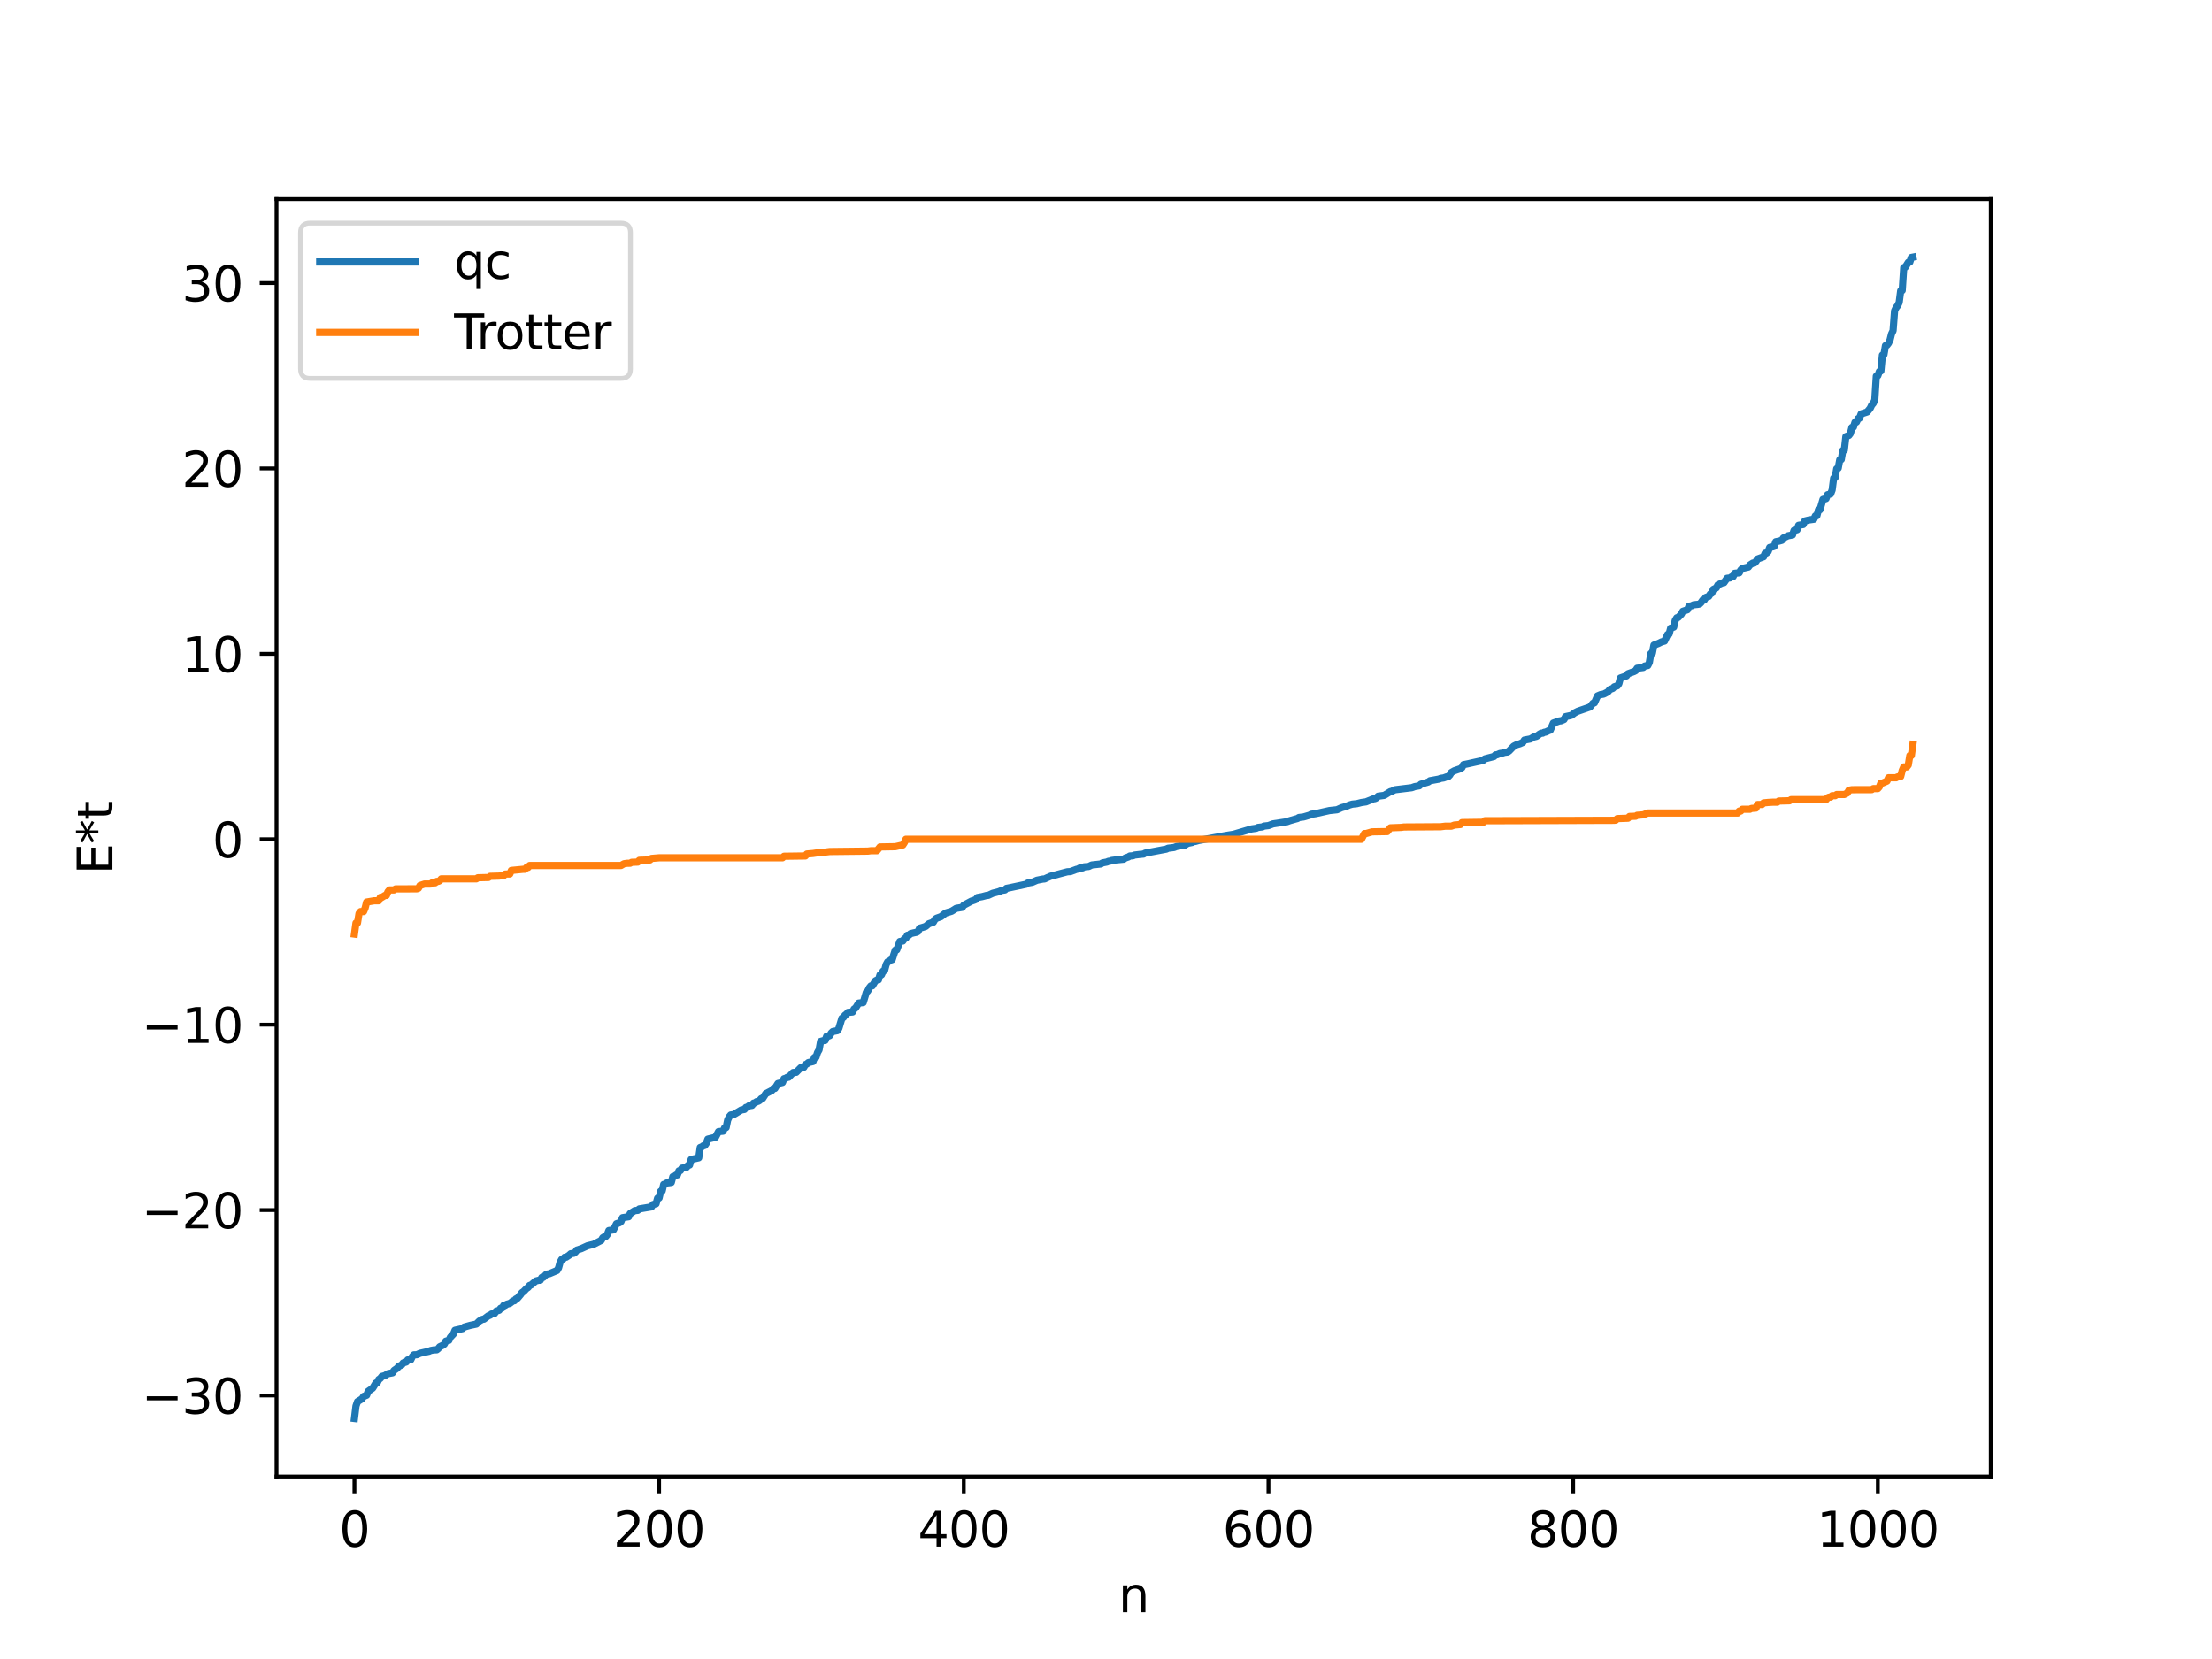 <?xml version="1.0" encoding="utf-8" standalone="no"?>
<!DOCTYPE svg PUBLIC "-//W3C//DTD SVG 1.1//EN"
  "http://www.w3.org/Graphics/SVG/1.1/DTD/svg11.dtd">
<svg xmlns:xlink="http://www.w3.org/1999/xlink" width="460.8pt" height="345.6pt" viewBox="0 0 460.8 345.6" xmlns="http://www.w3.org/2000/svg" version="1.1">
 <defs>
  <style type="text/css">*{stroke-linejoin: round; stroke-linecap: butt}</style>
 </defs>
 <g id="figure_1">
  <g id="patch_1">
   <path d="M 0 345.6 
L 460.8 345.6 
L 460.8 0 
L 0 0 
z
" style="fill: #ffffff"/>
  </g>
  <g id="axes_1">
   <g id="patch_2">
    <path d="M 57.6 307.584 
L 414.72 307.584 
L 414.72 41.472 
L 57.6 41.472 
z
" style="fill: #ffffff"/>
   </g>
   <g id="matplotlib.axis_1">
    <g id="xtick_1">
     <g id="line2d_1">
      <defs>
       <path id="ma445fe8e22" d="M 0 0 
L 0 3.5 
" style="stroke: #000000; stroke-width: 0.8"/>
      </defs>
      <g>
       <use xlink:href="#ma445fe8e22" x="73.833" y="307.584" style="stroke: #000000; stroke-width: 0.8"/>
      </g>
     </g>
     <g id="text_1">
      <!-- 0 -->
      <g transform="translate(70.651 322.182) scale(0.1 -0.1)">
       <defs>
        <path id="DejaVuSans-30" d="M 2034 4250 
Q 1547 4250 1301 3770 
Q 1056 3291 1056 2328 
Q 1056 1369 1301 889 
Q 1547 409 2034 409 
Q 2525 409 2770 889 
Q 3016 1369 3016 2328 
Q 3016 3291 2770 3770 
Q 2525 4250 2034 4250 
z
M 2034 4750 
Q 2819 4750 3233 4129 
Q 3647 3509 3647 2328 
Q 3647 1150 3233 529 
Q 2819 -91 2034 -91 
Q 1250 -91 836 529 
Q 422 1150 422 2328 
Q 422 3509 836 4129 
Q 1250 4750 2034 4750 
z
" transform="scale(0.016)"/>
       </defs>
       <use xlink:href="#DejaVuSans-30"/>
      </g>
     </g>
    </g>
    <g id="xtick_2">
     <g id="line2d_2">
      <g>
       <use xlink:href="#ma445fe8e22" x="137.304" y="307.584" style="stroke: #000000; stroke-width: 0.8"/>
      </g>
     </g>
     <g id="text_2">
      <!-- 200 -->
      <g transform="translate(127.76 322.182) scale(0.1 -0.1)">
       <defs>
        <path id="DejaVuSans-32" d="M 1228 531 
L 3431 531 
L 3431 0 
L 469 0 
L 469 531 
Q 828 903 1448 1529 
Q 2069 2156 2228 2338 
Q 2531 2678 2651 2914 
Q 2772 3150 2772 3378 
Q 2772 3750 2511 3984 
Q 2250 4219 1831 4219 
Q 1534 4219 1204 4116 
Q 875 4013 500 3803 
L 500 4441 
Q 881 4594 1212 4672 
Q 1544 4750 1819 4750 
Q 2544 4750 2975 4387 
Q 3406 4025 3406 3419 
Q 3406 3131 3298 2873 
Q 3191 2616 2906 2266 
Q 2828 2175 2409 1742 
Q 1991 1309 1228 531 
z
" transform="scale(0.016)"/>
       </defs>
       <use xlink:href="#DejaVuSans-32"/>
       <use xlink:href="#DejaVuSans-30" x="63.623"/>
       <use xlink:href="#DejaVuSans-30" x="127.246"/>
      </g>
     </g>
    </g>
    <g id="xtick_3">
     <g id="line2d_3">
      <g>
       <use xlink:href="#ma445fe8e22" x="200.775" y="307.584" style="stroke: #000000; stroke-width: 0.8"/>
      </g>
     </g>
     <g id="text_3">
      <!-- 400 -->
      <g transform="translate(191.231 322.182) scale(0.1 -0.1)">
       <defs>
        <path id="DejaVuSans-34" d="M 2419 4116 
L 825 1625 
L 2419 1625 
L 2419 4116 
z
M 2253 4666 
L 3047 4666 
L 3047 1625 
L 3713 1625 
L 3713 1100 
L 3047 1100 
L 3047 0 
L 2419 0 
L 2419 1100 
L 313 1100 
L 313 1709 
L 2253 4666 
z
" transform="scale(0.016)"/>
       </defs>
       <use xlink:href="#DejaVuSans-34"/>
       <use xlink:href="#DejaVuSans-30" x="63.623"/>
       <use xlink:href="#DejaVuSans-30" x="127.246"/>
      </g>
     </g>
    </g>
    <g id="xtick_4">
     <g id="line2d_4">
      <g>
       <use xlink:href="#ma445fe8e22" x="264.246" y="307.584" style="stroke: #000000; stroke-width: 0.8"/>
      </g>
     </g>
     <g id="text_4">
      <!-- 600 -->
      <g transform="translate(254.702 322.182) scale(0.1 -0.1)">
       <defs>
        <path id="DejaVuSans-36" d="M 2113 2584 
Q 1688 2584 1439 2293 
Q 1191 2003 1191 1497 
Q 1191 994 1439 701 
Q 1688 409 2113 409 
Q 2538 409 2786 701 
Q 3034 994 3034 1497 
Q 3034 2003 2786 2293 
Q 2538 2584 2113 2584 
z
M 3366 4563 
L 3366 3988 
Q 3128 4100 2886 4159 
Q 2644 4219 2406 4219 
Q 1781 4219 1451 3797 
Q 1122 3375 1075 2522 
Q 1259 2794 1537 2939 
Q 1816 3084 2150 3084 
Q 2853 3084 3261 2657 
Q 3669 2231 3669 1497 
Q 3669 778 3244 343 
Q 2819 -91 2113 -91 
Q 1303 -91 875 529 
Q 447 1150 447 2328 
Q 447 3434 972 4092 
Q 1497 4750 2381 4750 
Q 2619 4750 2861 4703 
Q 3103 4656 3366 4563 
z
" transform="scale(0.016)"/>
       </defs>
       <use xlink:href="#DejaVuSans-36"/>
       <use xlink:href="#DejaVuSans-30" x="63.623"/>
       <use xlink:href="#DejaVuSans-30" x="127.246"/>
      </g>
     </g>
    </g>
    <g id="xtick_5">
     <g id="line2d_5">
      <g>
       <use xlink:href="#ma445fe8e22" x="327.717" y="307.584" style="stroke: #000000; stroke-width: 0.8"/>
      </g>
     </g>
     <g id="text_5">
      <!-- 800 -->
      <g transform="translate(318.173 322.182) scale(0.1 -0.1)">
       <defs>
        <path id="DejaVuSans-38" d="M 2034 2216 
Q 1584 2216 1326 1975 
Q 1069 1734 1069 1313 
Q 1069 891 1326 650 
Q 1584 409 2034 409 
Q 2484 409 2743 651 
Q 3003 894 3003 1313 
Q 3003 1734 2745 1975 
Q 2488 2216 2034 2216 
z
M 1403 2484 
Q 997 2584 770 2862 
Q 544 3141 544 3541 
Q 544 4100 942 4425 
Q 1341 4750 2034 4750 
Q 2731 4750 3128 4425 
Q 3525 4100 3525 3541 
Q 3525 3141 3298 2862 
Q 3072 2584 2669 2484 
Q 3125 2378 3379 2068 
Q 3634 1759 3634 1313 
Q 3634 634 3220 271 
Q 2806 -91 2034 -91 
Q 1263 -91 848 271 
Q 434 634 434 1313 
Q 434 1759 690 2068 
Q 947 2378 1403 2484 
z
M 1172 3481 
Q 1172 3119 1398 2916 
Q 1625 2713 2034 2713 
Q 2441 2713 2670 2916 
Q 2900 3119 2900 3481 
Q 2900 3844 2670 4047 
Q 2441 4250 2034 4250 
Q 1625 4250 1398 4047 
Q 1172 3844 1172 3481 
z
" transform="scale(0.016)"/>
       </defs>
       <use xlink:href="#DejaVuSans-38"/>
       <use xlink:href="#DejaVuSans-30" x="63.623"/>
       <use xlink:href="#DejaVuSans-30" x="127.246"/>
      </g>
     </g>
    </g>
    <g id="xtick_6">
     <g id="line2d_6">
      <g>
       <use xlink:href="#ma445fe8e22" x="391.188" y="307.584" style="stroke: #000000; stroke-width: 0.8"/>
      </g>
     </g>
     <g id="text_6">
      <!-- 1000 -->
      <g transform="translate(378.463 322.182) scale(0.1 -0.1)">
       <defs>
        <path id="DejaVuSans-31" d="M 794 531 
L 1825 531 
L 1825 4091 
L 703 3866 
L 703 4441 
L 1819 4666 
L 2450 4666 
L 2450 531 
L 3481 531 
L 3481 0 
L 794 0 
L 794 531 
z
" transform="scale(0.016)"/>
       </defs>
       <use xlink:href="#DejaVuSans-31"/>
       <use xlink:href="#DejaVuSans-30" x="63.623"/>
       <use xlink:href="#DejaVuSans-30" x="127.246"/>
       <use xlink:href="#DejaVuSans-30" x="190.869"/>
      </g>
     </g>
    </g>
    <g id="text_7">
     <!-- n -->
     <g transform="translate(232.991 335.861) scale(0.1 -0.1)">
      <defs>
       <path id="DejaVuSans-6e" d="M 3513 2113 
L 3513 0 
L 2938 0 
L 2938 2094 
Q 2938 2591 2744 2837 
Q 2550 3084 2163 3084 
Q 1697 3084 1428 2787 
Q 1159 2491 1159 1978 
L 1159 0 
L 581 0 
L 581 3500 
L 1159 3500 
L 1159 2956 
Q 1366 3272 1645 3428 
Q 1925 3584 2291 3584 
Q 2894 3584 3203 3211 
Q 3513 2838 3513 2113 
z
" transform="scale(0.016)"/>
      </defs>
      <use xlink:href="#DejaVuSans-6e"/>
     </g>
    </g>
   </g>
   <g id="matplotlib.axis_2">
    <g id="ytick_1">
     <g id="line2d_7">
      <defs>
       <path id="ma8fa2ebddf" d="M 0 0 
L -3.5 0 
" style="stroke: #000000; stroke-width: 0.8"/>
      </defs>
      <g>
       <use xlink:href="#ma8fa2ebddf" x="57.6" y="290.704" style="stroke: #000000; stroke-width: 0.8"/>
      </g>
     </g>
     <g id="text_8">
      <!-- −30 -->
      <g transform="translate(29.495 294.503) scale(0.1 -0.1)">
       <defs>
        <path id="DejaVuSans-2212" d="M 678 2272 
L 4684 2272 
L 4684 1741 
L 678 1741 
L 678 2272 
z
" transform="scale(0.016)"/>
        <path id="DejaVuSans-33" d="M 2597 2516 
Q 3050 2419 3304 2112 
Q 3559 1806 3559 1356 
Q 3559 666 3084 287 
Q 2609 -91 1734 -91 
Q 1441 -91 1130 -33 
Q 819 25 488 141 
L 488 750 
Q 750 597 1062 519 
Q 1375 441 1716 441 
Q 2309 441 2620 675 
Q 2931 909 2931 1356 
Q 2931 1769 2642 2001 
Q 2353 2234 1838 2234 
L 1294 2234 
L 1294 2753 
L 1863 2753 
Q 2328 2753 2575 2939 
Q 2822 3125 2822 3475 
Q 2822 3834 2567 4026 
Q 2313 4219 1838 4219 
Q 1578 4219 1281 4162 
Q 984 4106 628 3988 
L 628 4550 
Q 988 4650 1302 4700 
Q 1616 4750 1894 4750 
Q 2613 4750 3031 4423 
Q 3450 4097 3450 3541 
Q 3450 3153 3228 2886 
Q 3006 2619 2597 2516 
z
" transform="scale(0.016)"/>
       </defs>
       <use xlink:href="#DejaVuSans-2212"/>
       <use xlink:href="#DejaVuSans-33" x="83.789"/>
       <use xlink:href="#DejaVuSans-30" x="147.412"/>
      </g>
     </g>
    </g>
    <g id="ytick_2">
     <g id="line2d_8">
      <g>
       <use xlink:href="#ma8fa2ebddf" x="57.6" y="252.08" style="stroke: #000000; stroke-width: 0.8"/>
      </g>
     </g>
     <g id="text_9">
      <!-- −20 -->
      <g transform="translate(29.495 255.88) scale(0.1 -0.1)">
       <use xlink:href="#DejaVuSans-2212"/>
       <use xlink:href="#DejaVuSans-32" x="83.789"/>
       <use xlink:href="#DejaVuSans-30" x="147.412"/>
      </g>
     </g>
    </g>
    <g id="ytick_3">
     <g id="line2d_9">
      <g>
       <use xlink:href="#ma8fa2ebddf" x="57.6" y="213.456" style="stroke: #000000; stroke-width: 0.8"/>
      </g>
     </g>
     <g id="text_10">
      <!-- −10 -->
      <g transform="translate(29.495 217.256) scale(0.1 -0.1)">
       <use xlink:href="#DejaVuSans-2212"/>
       <use xlink:href="#DejaVuSans-31" x="83.789"/>
       <use xlink:href="#DejaVuSans-30" x="147.412"/>
      </g>
     </g>
    </g>
    <g id="ytick_4">
     <g id="line2d_10">
      <g>
       <use xlink:href="#ma8fa2ebddf" x="57.6" y="174.832" style="stroke: #000000; stroke-width: 0.8"/>
      </g>
     </g>
     <g id="text_11">
      <!-- 0 -->
      <g transform="translate(44.237 178.632) scale(0.1 -0.1)">
       <use xlink:href="#DejaVuSans-30"/>
      </g>
     </g>
    </g>
    <g id="ytick_5">
     <g id="line2d_11">
      <g>
       <use xlink:href="#ma8fa2ebddf" x="57.6" y="136.209" style="stroke: #000000; stroke-width: 0.8"/>
      </g>
     </g>
     <g id="text_12">
      <!-- 10 -->
      <g transform="translate(37.875 140.008) scale(0.1 -0.1)">
       <use xlink:href="#DejaVuSans-31"/>
       <use xlink:href="#DejaVuSans-30" x="63.623"/>
      </g>
     </g>
    </g>
    <g id="ytick_6">
     <g id="line2d_12">
      <g>
       <use xlink:href="#ma8fa2ebddf" x="57.6" y="97.585" style="stroke: #000000; stroke-width: 0.8"/>
      </g>
     </g>
     <g id="text_13">
      <!-- 20 -->
      <g transform="translate(37.875 101.384) scale(0.1 -0.1)">
       <use xlink:href="#DejaVuSans-32"/>
       <use xlink:href="#DejaVuSans-30" x="63.623"/>
      </g>
     </g>
    </g>
    <g id="ytick_7">
     <g id="line2d_13">
      <g>
       <use xlink:href="#ma8fa2ebddf" x="57.6" y="58.961" style="stroke: #000000; stroke-width: 0.8"/>
      </g>
     </g>
     <g id="text_14">
      <!-- 30 -->
      <g transform="translate(37.875 62.76) scale(0.1 -0.1)">
       <use xlink:href="#DejaVuSans-33"/>
       <use xlink:href="#DejaVuSans-30" x="63.623"/>
      </g>
     </g>
    </g>
    <g id="text_15">
     <!-- E*t -->
     <g transform="translate(23.416 182.148) rotate(-90) scale(0.1 -0.1)">
      <defs>
       <path id="DejaVuSans-45" d="M 628 4666 
L 3578 4666 
L 3578 4134 
L 1259 4134 
L 1259 2753 
L 3481 2753 
L 3481 2222 
L 1259 2222 
L 1259 531 
L 3634 531 
L 3634 0 
L 628 0 
L 628 4666 
z
" transform="scale(0.016)"/>
       <path id="DejaVuSans-2a" d="M 3009 3897 
L 1888 3291 
L 3009 2681 
L 2828 2375 
L 1778 3009 
L 1778 1831 
L 1422 1831 
L 1422 3009 
L 372 2375 
L 191 2681 
L 1313 3291 
L 191 3897 
L 372 4206 
L 1422 3572 
L 1422 4750 
L 1778 4750 
L 1778 3572 
L 2828 4206 
L 3009 3897 
z
" transform="scale(0.016)"/>
       <path id="DejaVuSans-74" d="M 1172 4494 
L 1172 3500 
L 2356 3500 
L 2356 3053 
L 1172 3053 
L 1172 1153 
Q 1172 725 1289 603 
Q 1406 481 1766 481 
L 2356 481 
L 2356 0 
L 1766 0 
Q 1100 0 847 248 
Q 594 497 594 1153 
L 594 3053 
L 172 3053 
L 172 3500 
L 594 3500 
L 594 4494 
L 1172 4494 
z
" transform="scale(0.016)"/>
      </defs>
      <use xlink:href="#DejaVuSans-45"/>
      <use xlink:href="#DejaVuSans-2a" x="63.184"/>
      <use xlink:href="#DejaVuSans-74" x="113.184"/>
     </g>
    </g>
   </g>
   <g id="line2d_14">
    <path d="M 73.833 295.488 
L 74.15 292.909 
L 74.467 291.989 
L 75.42 291.398 
L 75.737 290.898 
L 76.372 290.653 
L 76.689 289.843 
L 77.641 289.177 
L 78.276 288.132 
L 78.593 288.033 
L 78.91 287.366 
L 79.228 287.154 
L 79.545 286.736 
L 80.18 286.563 
L 80.815 286.163 
L 81.767 285.988 
L 82.084 285.483 
L 82.719 285.046 
L 83.036 284.651 
L 83.671 284.345 
L 83.988 283.924 
L 84.623 283.73 
L 84.94 283.297 
L 85.575 283.257 
L 85.892 282.586 
L 86.21 282.236 
L 86.844 282.217 
L 87.479 281.919 
L 89.383 281.489 
L 89.7 281.335 
L 90.335 281.215 
L 90.97 281.189 
L 91.287 280.942 
L 91.605 280.549 
L 92.239 280.248 
L 92.557 280.004 
L 92.874 279.38 
L 93.509 279.22 
L 93.826 278.558 
L 94.461 277.891 
L 94.778 277.122 
L 96.365 276.767 
L 96.682 276.455 
L 97.952 276.1 
L 99.221 275.833 
L 99.856 275.201 
L 100.491 274.841 
L 100.808 274.805 
L 101.76 274.086 
L 102.077 273.998 
L 102.395 273.734 
L 103.029 273.62 
L 103.347 273.148 
L 103.981 272.953 
L 104.299 272.523 
L 104.616 272.481 
L 104.934 271.934 
L 105.251 271.932 
L 105.568 271.694 
L 106.203 271.523 
L 106.838 271.028 
L 107.155 270.975 
L 107.472 270.587 
L 107.79 270.462 
L 108.424 269.714 
L 108.742 269.267 
L 109.059 269.07 
L 109.694 268.404 
L 110.011 268.206 
L 110.329 267.777 
L 110.646 267.682 
L 111.598 266.858 
L 112.233 266.698 
L 112.55 266.696 
L 112.867 266.118 
L 113.185 266.097 
L 113.82 265.451 
L 114.454 265.334 
L 116.041 264.667 
L 116.358 264.116 
L 116.676 262.959 
L 116.993 262.382 
L 117.31 262.283 
L 117.628 261.911 
L 117.945 261.898 
L 118.58 261.476 
L 118.897 261.18 
L 119.532 261.081 
L 119.849 260.851 
L 120.167 260.414 
L 121.119 260.103 
L 122.388 259.521 
L 123.658 259.212 
L 125.244 258.399 
L 125.562 257.853 
L 125.879 257.648 
L 126.196 257.585 
L 126.514 257.186 
L 126.831 256.348 
L 127.783 256.207 
L 128.418 254.933 
L 129.053 254.721 
L 129.37 254.467 
L 129.687 253.663 
L 130.322 253.564 
L 130.957 253.474 
L 131.274 252.804 
L 132.226 252.198 
L 132.861 252.135 
L 133.178 251.84 
L 135.717 251.415 
L 136.034 250.925 
L 136.669 250.767 
L 136.986 249.617 
L 137.304 249.554 
L 137.621 248.171 
L 137.939 248.107 
L 138.256 246.737 
L 138.573 246.674 
L 138.891 246.437 
L 139.843 246.319 
L 140.16 245.121 
L 140.477 245.058 
L 140.795 244.813 
L 141.112 244.75 
L 141.429 243.91 
L 141.747 243.847 
L 142.064 243.347 
L 143.016 243.171 
L 143.334 242.76 
L 143.651 242.697 
L 143.968 241.547 
L 145.555 241.191 
L 145.872 239.032 
L 146.19 238.933 
L 146.507 238.683 
L 146.824 238.62 
L 147.142 238.165 
L 147.459 237.298 
L 149.046 236.912 
L 149.681 235.733 
L 150.633 235.647 
L 150.95 234.946 
L 151.267 234.883 
L 151.585 233.33 
L 151.902 232.665 
L 152.22 232.277 
L 152.854 232.178 
L 154.441 231.222 
L 155.076 231.117 
L 155.393 230.697 
L 155.71 230.633 
L 156.028 230.362 
L 156.662 230.276 
L 156.98 229.801 
L 157.297 229.737 
L 157.615 229.494 
L 157.932 229.431 
L 158.249 229.249 
L 158.567 228.877 
L 158.884 228.814 
L 159.519 227.83 
L 160.788 227.18 
L 161.105 226.751 
L 161.423 226.75 
L 162.058 225.722 
L 163.01 225.493 
L 163.327 224.718 
L 163.644 224.643 
L 163.962 224.447 
L 164.279 224.413 
L 165.231 223.427 
L 165.866 223.385 
L 166.818 222.417 
L 167.453 222.345 
L 167.77 221.775 
L 168.087 221.651 
L 168.405 221.359 
L 169.357 221.142 
L 169.674 220.279 
L 169.991 220.238 
L 170.309 219.252 
L 170.626 218.703 
L 170.943 216.94 
L 171.578 216.767 
L 171.896 216.73 
L 172.213 215.865 
L 172.53 215.86 
L 172.848 215.736 
L 173.165 215.198 
L 173.482 214.893 
L 174.434 214.708 
L 174.752 214.226 
L 175.386 212.124 
L 175.704 211.948 
L 176.021 211.483 
L 176.339 211.267 
L 176.656 210.901 
L 177.608 210.816 
L 177.925 210.188 
L 178.243 209.975 
L 178.877 208.965 
L 179.829 208.852 
L 180.464 206.733 
L 180.781 206.449 
L 181.099 205.783 
L 181.416 205.387 
L 181.734 205.369 
L 182.368 204.308 
L 182.686 204.146 
L 183.003 204.112 
L 183.32 203.085 
L 183.638 203.051 
L 183.955 202.314 
L 184.272 202.189 
L 184.59 200.964 
L 184.907 200.378 
L 185.224 200.254 
L 185.542 199.978 
L 185.859 199.903 
L 186.494 197.931 
L 186.811 197.867 
L 187.446 196.132 
L 188.081 196.026 
L 188.398 195.559 
L 188.715 195.435 
L 189.033 194.826 
L 189.35 194.81 
L 189.667 194.498 
L 190.302 194.334 
L 190.937 194.206 
L 191.254 194.024 
L 191.572 193.36 
L 192.206 193.183 
L 192.841 192.98 
L 193.476 192.435 
L 194.428 192.104 
L 194.745 191.556 
L 195.062 191.297 
L 196.015 190.958 
L 196.967 190.216 
L 198.236 189.825 
L 198.871 189.433 
L 199.188 189.224 
L 200.458 189.018 
L 200.775 188.569 
L 202.362 187.72 
L 202.996 187.508 
L 203.314 187.366 
L 203.631 186.96 
L 204.583 186.788 
L 205.535 186.535 
L 205.853 186.524 
L 206.805 186.08 
L 208.074 185.751 
L 208.709 185.481 
L 209.343 185.391 
L 209.661 185.063 
L 210.296 184.94 
L 213.786 184.199 
L 214.104 183.954 
L 215.056 183.79 
L 216.008 183.373 
L 217.277 183.115 
L 217.595 183.106 
L 218.229 182.806 
L 218.864 182.531 
L 221.72 181.77 
L 222.355 181.604 
L 222.99 181.567 
L 224.259 181.099 
L 224.577 181.035 
L 224.894 180.846 
L 225.529 180.795 
L 225.846 180.578 
L 226.798 180.502 
L 227.433 180.19 
L 229.337 179.979 
L 229.654 179.757 
L 230.606 179.575 
L 230.924 179.425 
L 231.241 179.402 
L 231.558 179.259 
L 232.51 179.134 
L 234.097 178.983 
L 234.415 178.738 
L 235.049 178.526 
L 235.367 178.316 
L 236.001 178.277 
L 236.319 178.126 
L 237.588 177.975 
L 238.223 177.92 
L 238.54 177.721 
L 242.983 176.88 
L 243.3 176.706 
L 244.57 176.547 
L 245.205 176.303 
L 245.522 176.291 
L 245.839 176.167 
L 246.791 176.083 
L 247.426 175.683 
L 248.378 175.489 
L 248.696 175.316 
L 249.013 175.284 
L 249.648 175.095 
L 250.282 174.979 
L 255.36 174.052 
L 255.995 173.947 
L 256.947 173.796 
L 260.755 172.673 
L 261.707 172.54 
L 262.024 172.369 
L 262.977 172.259 
L 263.294 172.086 
L 264.246 171.978 
L 265.198 171.62 
L 268.054 171.188 
L 268.689 170.957 
L 269.958 170.593 
L 270.276 170.512 
L 270.593 170.298 
L 271.545 170.185 
L 272.815 169.817 
L 273.132 169.632 
L 274.084 169.492 
L 276.94 168.854 
L 278.527 168.682 
L 279.479 168.248 
L 280.431 167.988 
L 281.066 167.706 
L 281.7 167.519 
L 282.653 167.419 
L 283.605 167.178 
L 284.557 167.041 
L 286.143 166.397 
L 286.461 166.36 
L 286.778 166.187 
L 287.096 165.858 
L 288.365 165.689 
L 289.634 164.911 
L 289.952 164.839 
L 290.586 164.52 
L 294.077 164.093 
L 294.712 163.863 
L 295.664 163.697 
L 295.981 163.375 
L 297.568 162.889 
L 297.886 162.639 
L 299.79 162.293 
L 300.107 162.146 
L 300.742 162.054 
L 301.377 161.822 
L 301.694 161.786 
L 302.011 161.465 
L 302.329 160.931 
L 302.963 160.564 
L 304.233 160.13 
L 304.55 159.914 
L 304.867 159.295 
L 305.82 159.105 
L 306.772 158.888 
L 308.358 158.541 
L 308.993 158.377 
L 309.31 158.085 
L 309.945 157.919 
L 311.215 157.592 
L 311.532 157.254 
L 311.849 157.234 
L 312.484 156.959 
L 312.801 156.935 
L 313.436 156.725 
L 314.071 156.645 
L 314.388 156.421 
L 315.34 155.438 
L 315.975 155.12 
L 316.61 154.939 
L 317.244 154.658 
L 317.562 154.167 
L 318.831 153.932 
L 319.466 153.543 
L 320.1 153.388 
L 320.735 152.914 
L 321.053 152.739 
L 321.37 152.732 
L 321.687 152.547 
L 322.005 152.509 
L 322.639 152.203 
L 322.957 152.103 
L 323.591 150.622 
L 324.861 150.182 
L 325.178 150.164 
L 325.813 149.888 
L 326.13 149.293 
L 327.082 149.087 
L 327.4 148.988 
L 328.034 148.499 
L 328.669 148.173 
L 331.208 147.292 
L 331.843 146.514 
L 332.16 146.415 
L 332.795 144.97 
L 333.429 144.701 
L 334.064 144.593 
L 334.699 144.271 
L 335.016 144.077 
L 335.334 143.649 
L 335.968 143.412 
L 336.286 143.069 
L 336.92 142.871 
L 337.238 142.443 
L 337.555 141.244 
L 338.824 140.802 
L 339.142 140.357 
L 340.411 139.889 
L 340.729 139.721 
L 341.046 139.216 
L 342.315 139.052 
L 342.633 138.746 
L 343.267 138.647 
L 343.585 138.027 
L 343.902 136.152 
L 344.22 136.053 
L 344.537 134.393 
L 345.489 134.04 
L 346.124 133.721 
L 346.758 133.544 
L 347.393 132.174 
L 347.71 132.075 
L 348.028 130.866 
L 348.662 130.641 
L 348.98 129.243 
L 349.297 128.703 
L 349.615 128.604 
L 350.249 127.952 
L 350.567 127.338 
L 351.519 127.027 
L 351.836 126.296 
L 352.471 126.171 
L 352.788 125.988 
L 353.74 125.889 
L 354.058 125.814 
L 354.375 125.504 
L 354.692 125.036 
L 355.01 125.003 
L 355.327 124.463 
L 355.962 124.234 
L 356.279 123.741 
L 356.596 123.567 
L 356.914 122.768 
L 357.548 122.451 
L 357.866 121.854 
L 358.818 121.406 
L 359.135 121.373 
L 359.77 120.465 
L 360.405 120.39 
L 360.722 120.148 
L 361.039 120.116 
L 361.357 119.422 
L 362.309 119.323 
L 362.626 118.749 
L 362.943 118.416 
L 364.213 118.12 
L 364.53 117.688 
L 365.165 117.283 
L 365.482 117.271 
L 365.8 116.966 
L 366.117 116.449 
L 367.386 115.98 
L 367.704 115.249 
L 368.021 115.186 
L 368.339 114.888 
L 368.656 114.043 
L 369.291 113.916 
L 369.608 113.811 
L 369.925 112.852 
L 370.56 112.728 
L 371.195 112.553 
L 371.512 112.07 
L 372.464 111.614 
L 373.416 111.437 
L 373.734 110.506 
L 374.368 110.351 
L 374.686 109.429 
L 375.638 109.271 
L 375.955 108.541 
L 376.907 108.306 
L 377.859 108.171 
L 378.177 107.464 
L 378.494 107.446 
L 378.811 106.239 
L 379.129 106.206 
L 379.763 104.036 
L 380.398 103.874 
L 380.715 103.057 
L 381.35 102.903 
L 381.667 102.071 
L 381.985 99.617 
L 382.302 99.493 
L 382.62 97.652 
L 382.937 97.528 
L 383.254 95.783 
L 383.572 95.72 
L 383.889 93.847 
L 384.206 93.784 
L 384.524 90.959 
L 385.158 90.707 
L 385.476 90.292 
L 385.793 89.028 
L 386.11 88.965 
L 386.428 87.967 
L 386.745 87.904 
L 387.062 87.208 
L 387.38 87.11 
L 387.697 86.235 
L 388.967 85.819 
L 389.601 85.043 
L 389.919 84.377 
L 390.236 84.016 
L 390.553 83.349 
L 390.871 78.355 
L 391.188 78.256 
L 391.505 77.383 
L 391.823 77.285 
L 392.14 73.973 
L 392.458 73.875 
L 392.775 72.008 
L 393.092 71.91 
L 393.41 71.497 
L 393.727 70.83 
L 394.044 69.561 
L 394.362 68.894 
L 394.679 64.742 
L 394.996 64.075 
L 395.314 63.681 
L 395.631 63.014 
L 395.948 60.574 
L 396.266 60.511 
L 396.583 55.739 
L 396.9 55.676 
L 397.535 54.659 
L 397.853 54.596 
L 398.17 53.631 
L 398.487 53.568 
L 398.487 53.568 
" clip-path="url(#p80b736724f)" style="fill: none; stroke: #1f77b4; stroke-width: 1.5; stroke-linecap: square"/>
   </g>
   <g id="line2d_15">
    <path d="M 73.833 194.579 
L 74.15 192.274 
L 74.467 192.274 
L 74.785 190.305 
L 75.102 189.896 
L 75.737 189.896 
L 76.054 189.159 
L 76.372 187.915 
L 77.958 187.646 
L 78.91 187.646 
L 79.228 186.944 
L 79.545 186.944 
L 80.18 186.533 
L 80.497 186.533 
L 80.815 185.757 
L 81.132 185.392 
L 82.084 185.385 
L 82.401 185.169 
L 86.844 185.157 
L 87.162 185.038 
L 87.479 184.476 
L 88.431 184.157 
L 89.7 184.157 
L 90.018 183.908 
L 90.653 183.908 
L 90.97 183.619 
L 91.287 183.619 
L 91.605 183.469 
L 91.922 183.082 
L 99.221 183.082 
L 99.539 182.851 
L 101.76 182.796 
L 102.077 182.557 
L 103.981 182.503 
L 104.616 182.41 
L 104.934 182.41 
L 105.251 182.082 
L 106.203 182.066 
L 106.52 181.326 
L 109.059 181.082 
L 109.377 181.082 
L 109.694 180.708 
L 110.011 180.708 
L 110.329 180.295 
L 129.37 180.295 
L 130.005 179.925 
L 130.639 179.839 
L 131.274 179.825 
L 131.591 179.633 
L 132.861 179.589 
L 133.178 179.219 
L 135.4 179.142 
L 135.717 178.827 
L 137.304 178.695 
L 163.01 178.695 
L 163.327 178.368 
L 167.77 178.308 
L 168.087 177.903 
L 169.357 177.795 
L 170.943 177.558 
L 171.896 177.507 
L 172.848 177.39 
L 180.781 177.304 
L 181.416 177.22 
L 182.686 177.22 
L 183.32 176.432 
L 186.494 176.38 
L 188.081 176.02 
L 188.398 175.531 
L 188.715 174.832 
L 283.605 174.832 
L 284.239 173.645 
L 284.557 173.645 
L 285.826 173.285 
L 289 173.233 
L 289.634 172.445 
L 291.856 172.361 
L 292.491 172.275 
L 300.107 172.225 
L 301.059 172.107 
L 302.329 172.107 
L 302.963 171.87 
L 304.233 171.762 
L 304.55 171.357 
L 308.993 171.297 
L 309.31 170.97 
L 336.286 170.881 
L 336.603 170.838 
L 336.92 170.523 
L 339.142 170.446 
L 339.459 170.076 
L 340.729 170.032 
L 341.046 169.84 
L 342.315 169.74 
L 343.267 169.37 
L 361.991 169.37 
L 362.309 168.957 
L 362.626 168.957 
L 362.943 168.583 
L 364.53 168.583 
L 364.848 168.413 
L 365.8 168.339 
L 366.117 167.599 
L 367.069 167.583 
L 367.386 167.255 
L 368.339 167.162 
L 369.291 167.108 
L 370.243 167.108 
L 370.56 166.869 
L 372.781 166.814 
L 373.099 166.583 
L 380.398 166.583 
L 380.715 166.196 
L 381.033 166.046 
L 381.35 166.046 
L 381.667 165.757 
L 382.302 165.757 
L 382.62 165.508 
L 384.206 165.508 
L 384.841 165.189 
L 385.158 164.626 
L 385.793 164.508 
L 388.967 164.496 
L 389.919 164.496 
L 390.236 164.28 
L 391.188 164.273 
L 391.505 163.908 
L 391.823 163.132 
L 392.14 163.132 
L 393.092 162.721 
L 393.41 162.019 
L 394.996 162.019 
L 395.314 161.827 
L 395.948 161.75 
L 396.266 160.506 
L 396.583 159.769 
L 397.218 159.769 
L 397.535 159.36 
L 397.853 157.391 
L 398.17 157.391 
L 398.487 155.086 
L 398.487 155.086 
" clip-path="url(#p80b736724f)" style="fill: none; stroke: #ff7f0e; stroke-width: 1.5; stroke-linecap: square"/>
   </g>
   <g id="patch_3">
    <path d="M 57.6 307.584 
L 57.6 41.472 
" style="fill: none; stroke: #000000; stroke-width: 0.8; stroke-linejoin: miter; stroke-linecap: square"/>
   </g>
   <g id="patch_4">
    <path d="M 414.72 307.584 
L 414.72 41.472 
" style="fill: none; stroke: #000000; stroke-width: 0.8; stroke-linejoin: miter; stroke-linecap: square"/>
   </g>
   <g id="patch_5">
    <path d="M 57.6 307.584 
L 414.72 307.584 
" style="fill: none; stroke: #000000; stroke-width: 0.8; stroke-linejoin: miter; stroke-linecap: square"/>
   </g>
   <g id="patch_6">
    <path d="M 57.6 41.472 
L 414.72 41.472 
" style="fill: none; stroke: #000000; stroke-width: 0.8; stroke-linejoin: miter; stroke-linecap: square"/>
   </g>
   <g id="legend_1">
    <g id="patch_7">
     <path d="M 64.6 78.828 
L 129.342 78.828 
Q 131.342 78.828 131.342 76.828 
L 131.342 48.472 
Q 131.342 46.472 129.342 46.472 
L 64.6 46.472 
Q 62.6 46.472 62.6 48.472 
L 62.6 76.828 
Q 62.6 78.828 64.6 78.828 
z
" style="fill: #ffffff; opacity: 0.8; stroke: #cccccc; stroke-linejoin: miter"/>
    </g>
    <g id="line2d_16">
     <path d="M 66.6 54.57 
L 76.6 54.57 
L 86.6 54.57 
" style="fill: none; stroke: #1f77b4; stroke-width: 1.5; stroke-linecap: square"/>
    </g>
    <g id="text_16">
     <!-- qc -->
     <g transform="translate(94.6 58.07) scale(0.1 -0.1)">
      <defs>
       <path id="DejaVuSans-71" d="M 947 1747 
Q 947 1113 1208 752 
Q 1469 391 1925 391 
Q 2381 391 2643 752 
Q 2906 1113 2906 1747 
Q 2906 2381 2643 2742 
Q 2381 3103 1925 3103 
Q 1469 3103 1208 2742 
Q 947 2381 947 1747 
z
M 2906 525 
Q 2725 213 2448 61 
Q 2172 -91 1784 -91 
Q 1150 -91 751 415 
Q 353 922 353 1747 
Q 353 2572 751 3078 
Q 1150 3584 1784 3584 
Q 2172 3584 2448 3432 
Q 2725 3281 2906 2969 
L 2906 3500 
L 3481 3500 
L 3481 -1331 
L 2906 -1331 
L 2906 525 
z
" transform="scale(0.016)"/>
       <path id="DejaVuSans-63" d="M 3122 3366 
L 3122 2828 
Q 2878 2963 2633 3030 
Q 2388 3097 2138 3097 
Q 1578 3097 1268 2742 
Q 959 2388 959 1747 
Q 959 1106 1268 751 
Q 1578 397 2138 397 
Q 2388 397 2633 464 
Q 2878 531 3122 666 
L 3122 134 
Q 2881 22 2623 -34 
Q 2366 -91 2075 -91 
Q 1284 -91 818 406 
Q 353 903 353 1747 
Q 353 2603 823 3093 
Q 1294 3584 2113 3584 
Q 2378 3584 2631 3529 
Q 2884 3475 3122 3366 
z
" transform="scale(0.016)"/>
      </defs>
      <use xlink:href="#DejaVuSans-71"/>
      <use xlink:href="#DejaVuSans-63" x="63.477"/>
     </g>
    </g>
    <g id="line2d_17">
     <path d="M 66.6 69.249 
L 76.6 69.249 
L 86.6 69.249 
" style="fill: none; stroke: #ff7f0e; stroke-width: 1.5; stroke-linecap: square"/>
    </g>
    <g id="text_17">
     <!-- Trotter -->
     <g transform="translate(94.6 72.749) scale(0.1 -0.1)">
      <defs>
       <path id="DejaVuSans-54" d="M -19 4666 
L 3928 4666 
L 3928 4134 
L 2272 4134 
L 2272 0 
L 1638 0 
L 1638 4134 
L -19 4134 
L -19 4666 
z
" transform="scale(0.016)"/>
       <path id="DejaVuSans-72" d="M 2631 2963 
Q 2534 3019 2420 3045 
Q 2306 3072 2169 3072 
Q 1681 3072 1420 2755 
Q 1159 2438 1159 1844 
L 1159 0 
L 581 0 
L 581 3500 
L 1159 3500 
L 1159 2956 
Q 1341 3275 1631 3429 
Q 1922 3584 2338 3584 
Q 2397 3584 2469 3576 
Q 2541 3569 2628 3553 
L 2631 2963 
z
" transform="scale(0.016)"/>
       <path id="DejaVuSans-6f" d="M 1959 3097 
Q 1497 3097 1228 2736 
Q 959 2375 959 1747 
Q 959 1119 1226 758 
Q 1494 397 1959 397 
Q 2419 397 2687 759 
Q 2956 1122 2956 1747 
Q 2956 2369 2687 2733 
Q 2419 3097 1959 3097 
z
M 1959 3584 
Q 2709 3584 3137 3096 
Q 3566 2609 3566 1747 
Q 3566 888 3137 398 
Q 2709 -91 1959 -91 
Q 1206 -91 779 398 
Q 353 888 353 1747 
Q 353 2609 779 3096 
Q 1206 3584 1959 3584 
z
" transform="scale(0.016)"/>
       <path id="DejaVuSans-65" d="M 3597 1894 
L 3597 1613 
L 953 1613 
Q 991 1019 1311 708 
Q 1631 397 2203 397 
Q 2534 397 2845 478 
Q 3156 559 3463 722 
L 3463 178 
Q 3153 47 2828 -22 
Q 2503 -91 2169 -91 
Q 1331 -91 842 396 
Q 353 884 353 1716 
Q 353 2575 817 3079 
Q 1281 3584 2069 3584 
Q 2775 3584 3186 3129 
Q 3597 2675 3597 1894 
z
M 3022 2063 
Q 3016 2534 2758 2815 
Q 2500 3097 2075 3097 
Q 1594 3097 1305 2825 
Q 1016 2553 972 2059 
L 3022 2063 
z
" transform="scale(0.016)"/>
      </defs>
      <use xlink:href="#DejaVuSans-54"/>
      <use xlink:href="#DejaVuSans-72" x="46.334"/>
      <use xlink:href="#DejaVuSans-6f" x="85.197"/>
      <use xlink:href="#DejaVuSans-74" x="146.379"/>
      <use xlink:href="#DejaVuSans-74" x="185.588"/>
      <use xlink:href="#DejaVuSans-65" x="224.797"/>
      <use xlink:href="#DejaVuSans-72" x="286.32"/>
     </g>
    </g>
   </g>
  </g>
 </g>
 <defs>
  <clipPath id="p80b736724f">
   <rect x="57.6" y="41.472" width="357.12" height="266.112"/>
  </clipPath>
 </defs>
</svg>
